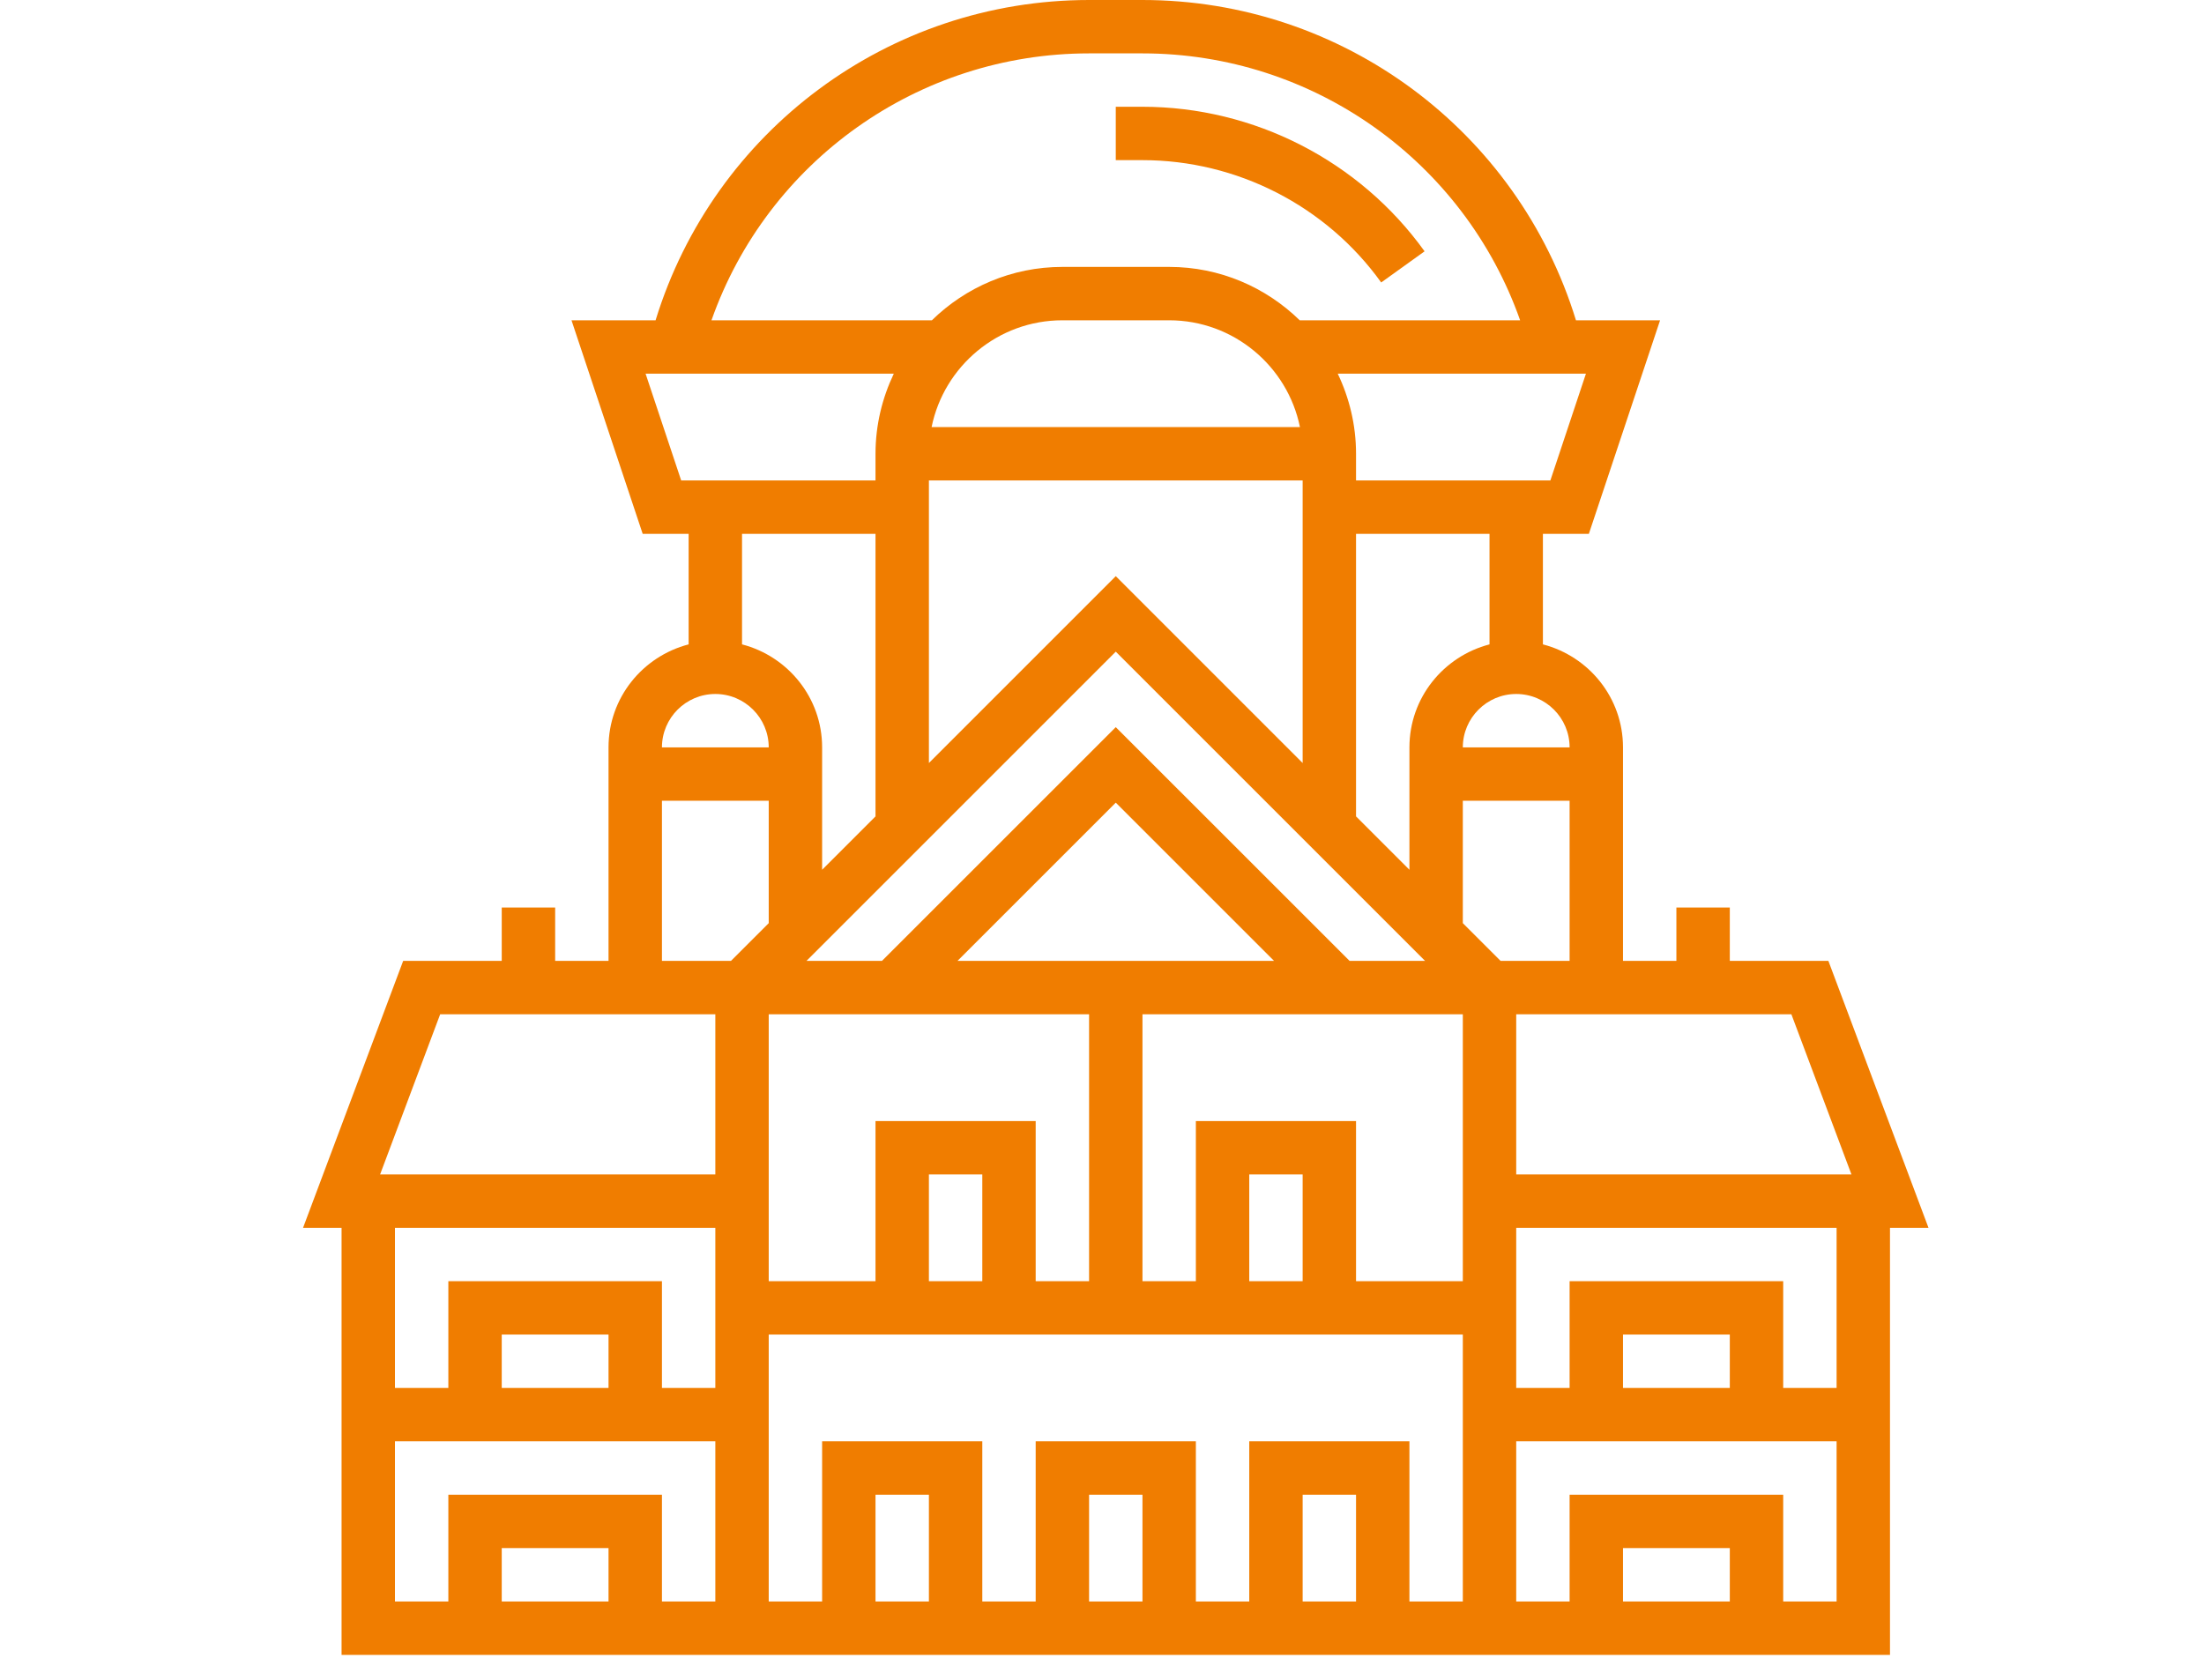 <svg width="80" height="61" viewBox="0 0 80 61" fill="none" xmlns="http://www.w3.org/2000/svg">
<path d="M70 44.575L66.366 34.885H62.788V32.947H60.849V34.885H58.911V27.133C58.911 25.332 57.672 23.827 56.004 23.394V19.381H57.672L60.257 11.628H57.204C55.091 4.748 48.735 0 41.469 0H39.531C32.265 0 25.909 4.748 23.796 11.628H20.744L23.328 19.381H24.996V23.394C23.328 23.827 22.088 25.332 22.088 27.133V34.885H20.151V32.947H18.212V34.885H14.634L11 44.575H12.398V60.08H68.602V44.575H70ZM67.203 42.637H55.035V36.823H65.023L67.203 42.637ZM49.221 58.141H47.283V54.265H49.221V58.141ZM45.345 52.327V58.141H43.407V52.327H37.593V58.141H35.655V52.327H29.841V58.141H27.903V48.451H53.097V58.141H51.159V52.327H45.345ZM41.469 58.141H39.531V54.265H41.469V58.141ZM33.717 58.141H31.779V54.265H33.717V58.141ZM40.5 23.658L51.727 34.885H48.987L40.5 26.399L32.013 34.885H29.273L40.5 23.658ZM47.185 15.504H33.815C34.265 13.296 36.222 11.628 38.562 11.628H42.438C44.777 11.628 46.735 13.296 47.185 15.504ZM33.717 17.442H47.283V27.701L40.5 20.917L33.717 27.701V17.442ZM53.097 46.513H49.221V40.699H43.407V46.513H41.469V36.823H53.097V46.513ZM47.283 46.513H45.345V42.637H47.283V46.513ZM34.755 34.885L40.5 29.14L46.245 34.885H34.755ZM39.531 36.823V46.513H37.593V40.699H31.779V46.513H27.903V36.823H39.531ZM35.655 46.513H33.717V42.637H35.655V46.513ZM54.468 34.885L53.097 33.515V29.071H56.973V34.885H54.468ZM56.973 27.133H53.097C53.097 26.064 53.967 25.195 55.035 25.195C56.104 25.195 56.973 26.064 56.973 27.133ZM54.066 23.394C52.399 23.827 51.159 25.332 51.159 27.133V31.577L49.221 29.639V19.381H54.066V23.394ZM56.275 17.442H49.221V16.473C49.221 15.432 48.978 14.449 48.557 13.566H57.566L56.275 17.442ZM39.531 1.938H41.469C47.679 1.938 53.146 5.865 55.177 11.628H47.177C45.953 10.431 44.281 9.69 42.439 9.69H38.563C36.72 9.69 35.048 10.431 33.825 11.628H25.825C27.854 5.865 33.321 1.938 39.531 1.938ZM23.433 13.566H32.443C32.022 14.449 31.779 15.432 31.779 16.473V17.442H24.725L23.433 13.566ZM31.779 19.381V29.639L29.841 31.577V27.133C29.841 25.332 28.601 23.827 26.934 23.394V19.381H31.779ZM25.965 25.195C27.034 25.195 27.903 26.064 27.903 27.133H24.027C24.027 26.064 24.896 25.195 25.965 25.195ZM24.027 29.071H27.903V33.515L26.532 34.885H24.027V29.071ZM15.977 36.823H25.965V42.637H13.797L15.977 36.823ZM25.965 44.575V50.389H24.027V46.513H16.274V50.389H14.336V44.575H25.965ZM22.088 50.389H18.212V48.451H22.088V50.389ZM14.336 52.327H25.965V58.141H24.027V54.265H16.274V58.141H14.336V52.327ZM22.088 58.141H18.212V56.203H22.088V58.141ZM62.788 58.141H58.911V56.203H62.788V58.141ZM64.726 58.141V54.265H56.973V58.141H55.035V52.327H66.664V58.141H64.726ZM62.788 50.389H58.911V48.451H62.788V50.389ZM66.664 50.389H64.726V46.513H56.973V50.389H55.035V44.575H66.664V50.389Z" fill="#F07D00"/>
<path d="M50.134 10.255L51.709 9.124C49.348 5.838 45.52 3.876 41.469 3.876H40.5V5.814H41.469C44.898 5.814 48.138 7.474 50.134 10.255Z" fill="#F07D00"/>
</svg>
